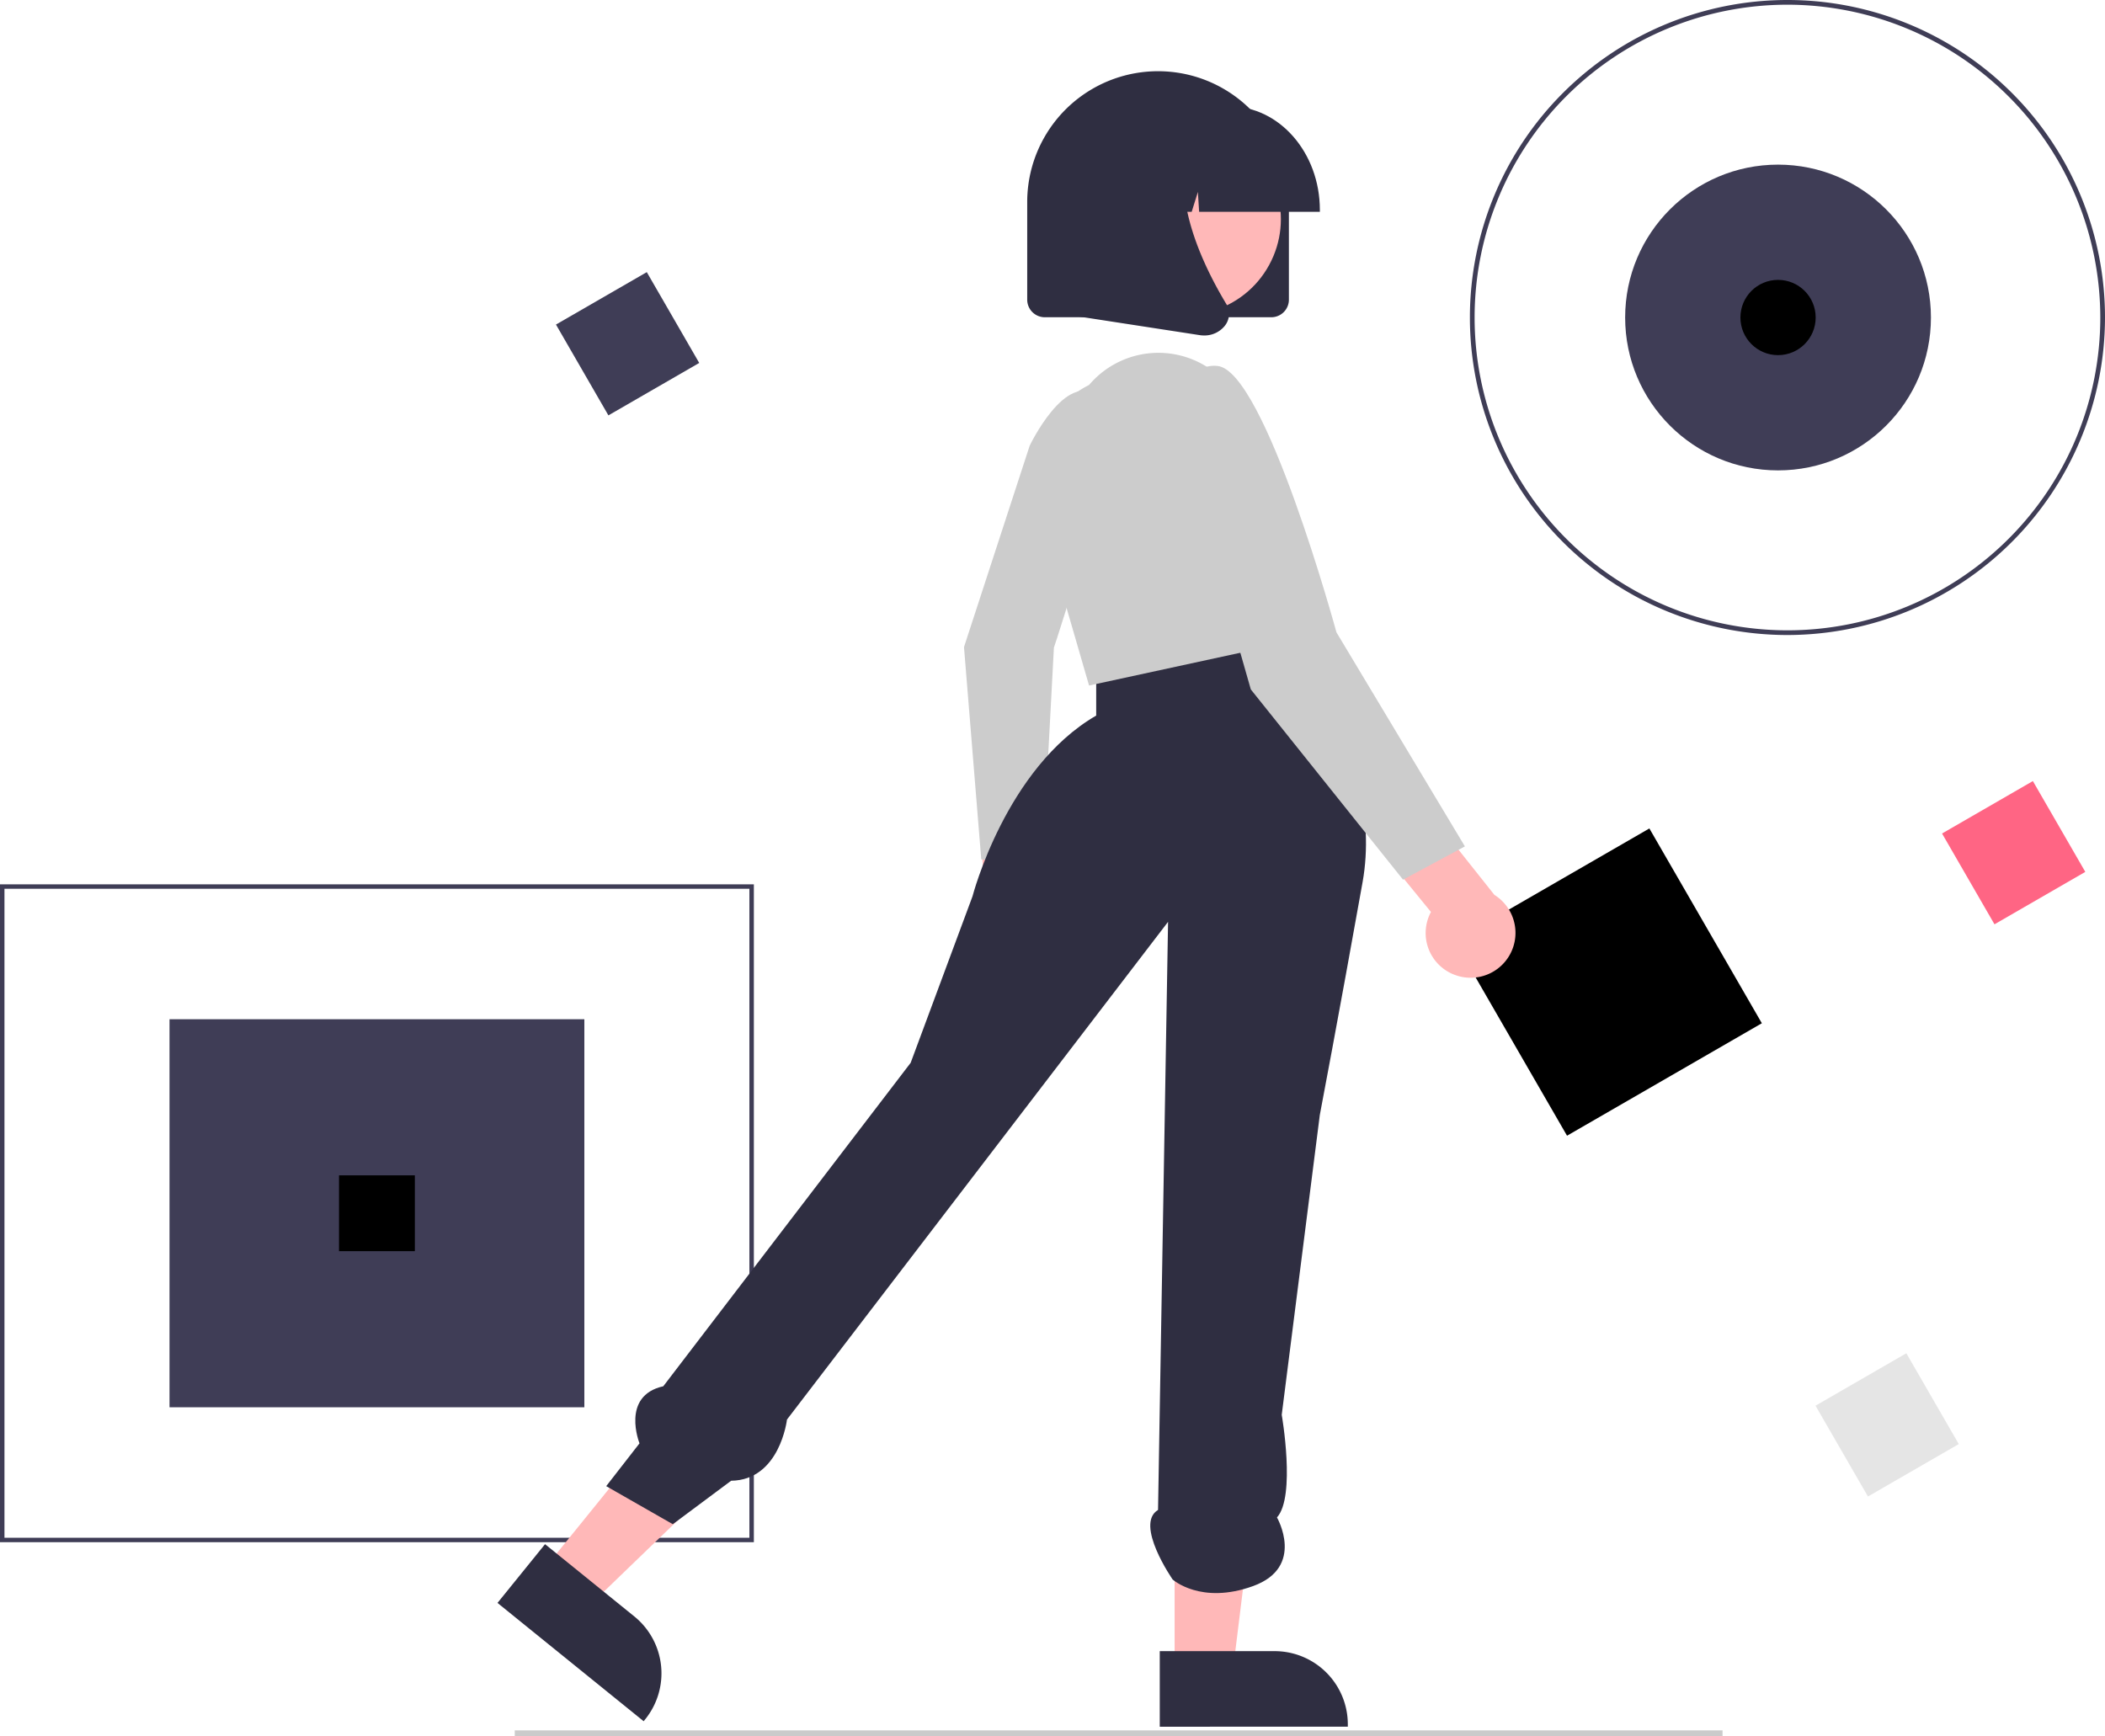 <svg xmlns="http://www.w3.org/2000/svg" data-name="Layer 1" width="732" height="603.793"
  viewBox="0 0 732 603.793">
  <rect x="58.945" y="354.474" width="144.26" height="134.953" fill="#3f3d56"/>
  <path
    d="M496.15,684.454H234V455.655H496.15Zm-260.598-1.551H494.598V457.206H235.551Z"
    transform="translate(-234 -148.104)" fill="#3f3d56"/>
  <path
    d="M855.575,368.954A110.425,110.425,0,1,1,966,258.529,110.55,110.55,0,0,1,855.575,368.954Zm0-219.214A108.789,108.789,0,1,0,964.364,258.529,108.912,108.912,0,0,0,855.575,149.74Z"
    transform="translate(-234 -148.104)" fill="#3f3d56"/>
  <circle cx="618.303" cy="110.425" r="53.168" fill="#3f3d56"/>
  <rect x="916.008" y="426.422" width="36.469" height="36.469"
    transform="translate(-331.163 378.59) rotate(-30)" fill="#ff6584"/>
  <rect x="434.008" y="249.422" width="36.469" height="36.469"
    transform="translate(-307.239 113.876) rotate(-30)" fill="#3f3d56"/>
  <rect x="872.008" y="625.422" width="36.469" height="36.469"
    transform="translate(-436.558 383.251) rotate(-30)" fill="#e5e5e5"/>
  <rect x="117.89" y="408.766" width="26.37" height="26.37" class="undraw-primary"/>
  <circle cx="618.303" cy="110.425" r="13.087" class="undraw-primary"/>
  <rect x="754.128" y="450.542" width="78.228" height="78.228"
    transform="translate(-372.554 314.119) rotate(-30)" class="undraw-primary"/>
  <rect x="179" y="601.793" width="420" height="2" fill="#cbcbcb"/>
  <path
    d="M572.389,480.146a13.554,13.554,0,0,1,4.381-20.317l-2.83-30.844,18.324-6.292L595.649,466.308a13.628,13.628,0,0,1-23.26,13.838Z"
    transform="translate(-234 -148.104)" fill="#ffb8b8"/>
  <path
    d="M592.061,303.121s12.575-26.39,23.749-17.107-15.319,87.312-15.319,87.312l-4.029,75.749-21.236-2.123-6.004-73.8Z"
    transform="translate(-234 -148.104)" fill="#ccc"/>
  <polygon points="189.39 545.442 205.154 558.203 261.875 503.472 238.609 484.639 189.39 545.442"
    fill="#ffb8b8"/>
  <path
    d="M423.535,685.144l31.045,25.13.001.001a25.455,25.455,0,0,1,3.768,35.799l-.52.643L407,705.572Z"
    transform="translate(-234 -148.104)" fill="#2f2e41"/>
  <polygon points="408.471 580.865 428.753 580.864 438.401 502.636 408.468 502.637 408.471 580.865"
    fill="#ffb8b8"/>
  <path
    d="M637.298,722.347l39.941-.002h.002a25.455,25.455,0,0,1,25.454,25.453v.827l-65.395.002Z"
    transform="translate(-234 -148.104)" fill="#2f2e41"/>
  <path
    d="M678.059,362.227s38.049,46.32,29.777,92.64-14.889,81.06-14.889,81.06l-13.234,104.221s4.963,28.384-1.654,35.698c0,0,9.926,17.24-8.271,23.857s-28.016-2.286-28.016-2.286-13.342-19.22-5.07-24.183l3.484-204.53L507.667,641.803s-2.436,21.056-19.415,21.281L467.964,678.198,444.804,664.963,456.384,650.075s-6.617-16.543,8.271-19.852l86.023-112.492,21.506-57.9s11.58-44.666,43.012-62.863v-19.363Z"
    transform="translate(-234 -148.104)" fill="#2f2e41"/>
  <path
    d="M612.715,281.994l0,0a31.589,31.589,0,0,1,41.637-5.879l1.374.916,0,0A121.937,121.937,0,0,1,684.271,335.802l6.195,33.87-77.752,16.843-18.228-62.864a35.515,35.515,0,0,1,18.228-41.657Z"
    transform="translate(-234 -148.104)" fill="#ccc"/>
  <path
    d="M740.456,487.347a15.512,15.512,0,0,1-8.849-22.079L709.178,437.818l13.357-17.699,31.13,39.21a15.596,15.596,0,0,1-13.209,28.018Z"
    transform="translate(-234 -148.104)" fill="#ffb8b8"/>
  <path
    d="M645.801,306.809s-4.963-33.086,11.58-31.432,41.357,92.64,41.357,92.64L743.404,442.461l-21.506,11.58L668.961,387.869Z"
    transform="translate(-234 -148.104)" fill="#ccc"/>
  <path
    d="M676.095,258.438H597.318a6.119,6.119,0,0,1-6.112-6.112V218.371a45.5,45.5,0,1,1,91,0v33.955A6.119,6.119,0,0,1,676.095,258.438Z"
    transform="translate(-234 -148.104)" fill="#2f2e41"/>
  <circle cx="646.056" cy="224.289" r="33.359"
    transform="translate(-94.634 535.488) rotate(-61.337)" fill="#ffb8b8"/>
  <path
    d="M692.971,221.767H650.989l-.431-6.916-2.152,6.916h-6.464l-.853-13.707-4.266,13.707H624.314v-.679c0-19.847,14.072-35.993,31.369-35.993h5.919c17.297,0,31.369,16.146,31.369,35.993Z"
    transform="translate(-234 -148.104)" fill="#2f2e41"/>
  <path
    d="M652.726,264.777a10.101,10.101,0,0,1-1.532-.118l-49.969-7.697v-52.047a20.047,20.047,0,0,1,20.047-20.047h34.96l-1.362,1.386c-18.948,19.291-4.673,50.571,5.523,67.499a6.671,6.671,0,0,1-.678,7.907A9.078,9.078,0,0,1,652.726,264.777Z"
    transform="translate(-234 -148.104)" fill="#2f2e41"/>
</svg>
